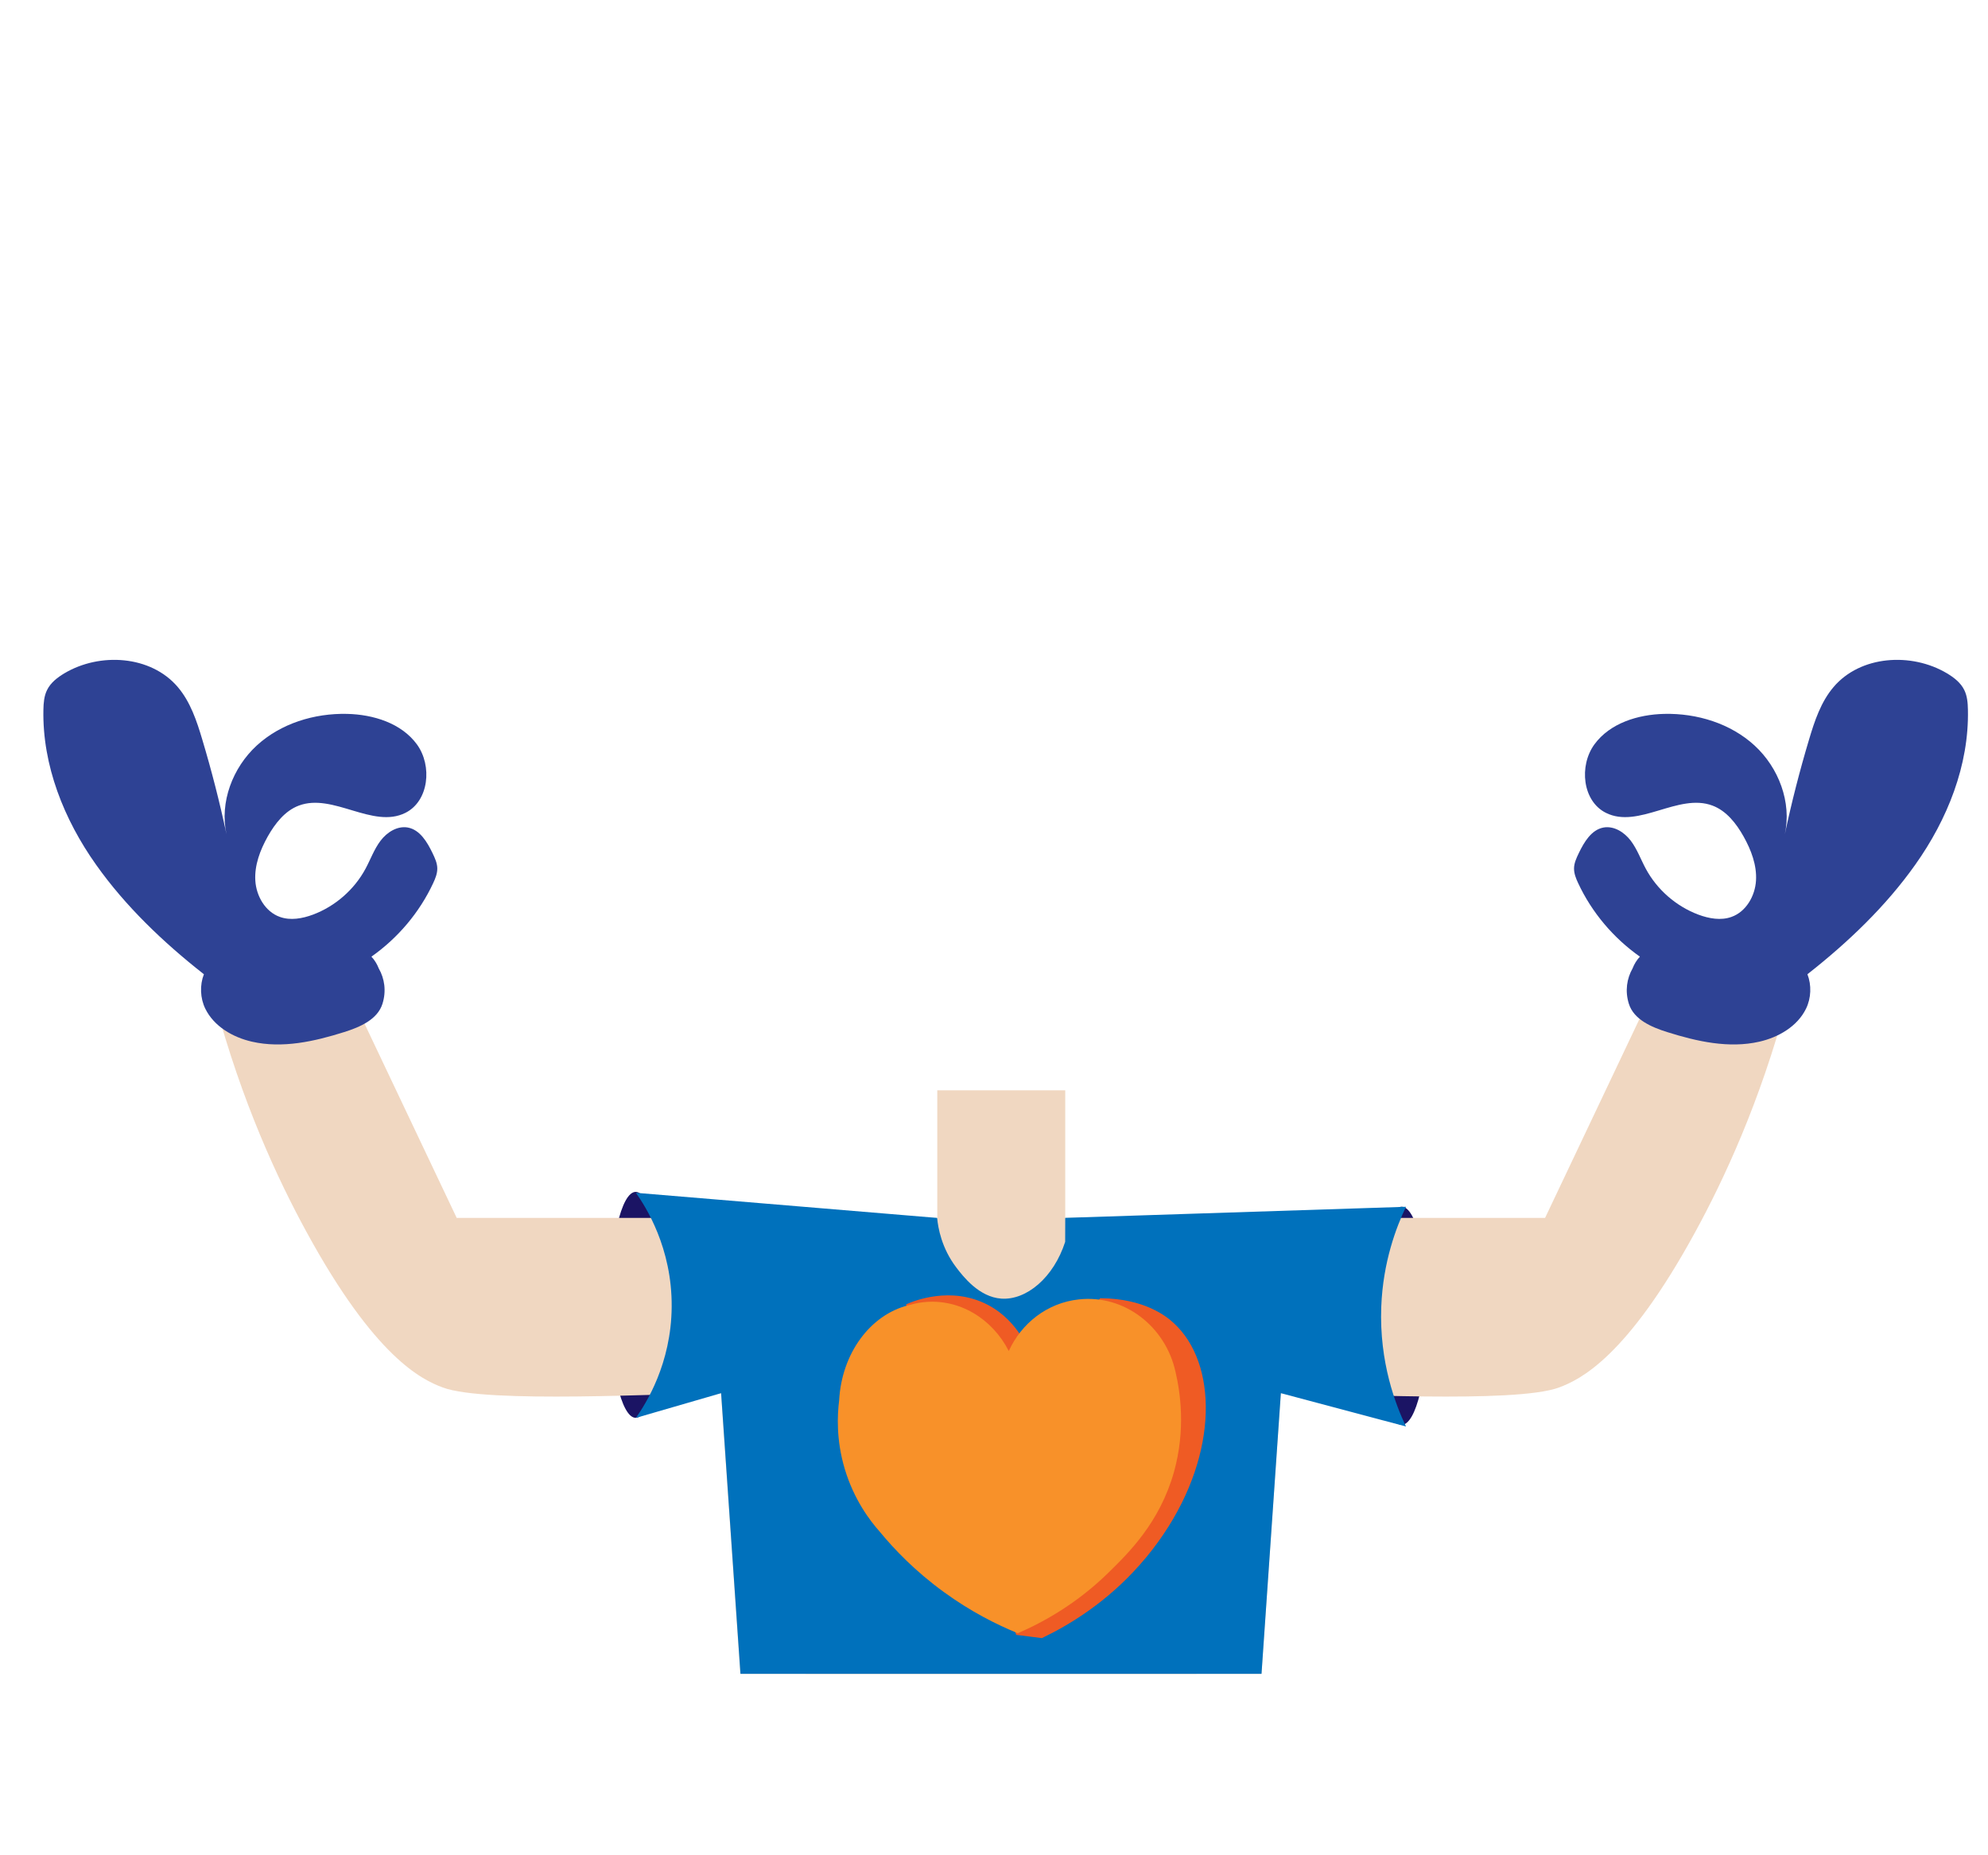 <?xml version="1.0" encoding="utf-8"?>
<!-- Generator: Adobe Illustrator 24.1.2, SVG Export Plug-In . SVG Version: 6.00 Build 0)  -->
<svg version="1.1" id="Layer_1" xmlns="http://www.w3.org/2000/svg" xmlns:xlink="http://www.w3.org/1999/xlink" x="0px" y="0px"
	 viewBox="0 0 300 280" style="enable-background:new 0 0 300 280;" xml:space="preserve">
<style type="text/css">
	.st0{fill:#1B1464;}
	.st1{fill:#2690CA;}
	.st2{fill:#F0D7C1;}
	.st3{fill:#2E4294;}
	.st4{fill:#0071BC;}
	.st5{fill:#EF5B24;stroke:#EF5B24;stroke-width:0.5;stroke-miterlimit:10;}
	.st6{fill:#F89129;}
	.st7{stroke:#FFFFFF;stroke-width:54;stroke-miterlimit:10;}
	.st8{font-family:'ArialMT';}
	.st9{font-size:0.745px;}
</style>
<ellipse class="st0" cx="211.52" cy="198.58" rx="3.94" ry="16.46"/>
<ellipse class="st0" cx="95.93" cy="196.93" rx="3.94" ry="17.05"/>
<path class="st1" d="M117.59,249.57c-0.01-0.01-0.02-0.01-0.02-0.01c0.01,0.03,0.02,0.06,0.03,0.09
	C117.6,249.62,117.59,249.59,117.59,249.57z"/>
<path class="st2" d="M160.75,183.8c24.14,0.01,48.28,0.01,72.41,0.01c5.17-10.91,10.35-21.82,15.53-32.73
	c1.08,1.14,3.47,3.32,7.14,4.16c7.43,1.71,13.29-3.63,13.85-4.16c-4.09,15.31-9.57,27-13.85,34.84
	c-10.33,18.94-17.37,22.29-20.56,23.48c-6.58,2.46-33.58,0.87-41.99,0.87l-2.92,42.36h-68.82L160.75,183.8z"/>
<polygon class="st2" points="160.75,164.55 160.75,185.01 160.75,200.76 155.55,205.48 148.87,205.48 141.44,198.79 141.44,164.55 
	"/>
<path class="st3" d="M296.97,107.11c-0.02-1.01-0.1-2.06-0.55-2.97c-0.54-1.11-1.56-1.89-2.61-2.52c-5.37-3.2-13.06-2.7-17.11,2.06
	c-1.91,2.24-2.87,5.12-3.71,7.95c-1.41,4.71-2.63,9.47-3.65,14.27c1.06-4.82-0.93-10.04-4.56-13.38c-3.63-3.34-8.7-4.89-13.63-4.78
	c-3.98,0.09-8.21,1.4-10.55,4.61c-2.34,3.22-1.81,8.56,1.75,10.33c4.92,2.45,10.92-3.04,16.07-1.1c2.11,0.79,3.6,2.71,4.7,4.67
	c1.14,2.04,2.01,4.32,1.87,6.65c-0.14,2.33-1.5,4.7-3.7,5.48c-1.6,0.58-3.4,0.25-4.99-0.34c-3.36-1.26-6.24-3.77-7.94-6.93
	c-0.76-1.41-1.3-2.95-2.27-4.23c-0.97-1.28-2.53-2.27-4.11-1.99c-1.83,0.34-2.92,2.18-3.73,3.86c-0.35,0.73-0.71,1.5-0.72,2.3
	c-0.01,0.78,0.29,1.53,0.62,2.23c2.06,4.43,5.33,8.29,9.32,11.1c-0.48,0.5-0.85,1.12-1.11,1.78c-0.86,1.52-1.16,3.4-0.56,5.32
	c0.74,2.39,3.4,3.53,5.78,4.28c4.5,1.42,9.32,2.5,13.92,1.45c2.89-0.66,5.72-2.3,7.03-4.96c0.79-1.6,0.86-3.58,0.22-5.22
	c0.04-0.03,0.08-0.06,0.12-0.09c6.01-4.73,11.71-10.16,16.14-16.42C293.87,123.69,297.15,115.5,296.97,107.11z"/>
<path class="st2" d="M141.33,183.8c-24.14,0.01-48.28,0.01-72.41,0.01c-5.17-10.91-10.35-21.82-15.53-32.73
	c-1.08,1.14-3.47,3.32-7.14,4.16c-7.43,1.71-13.29-3.63-13.85-4.16c4.09,15.31,9.57,27,13.85,34.84
	c10.33,18.94,17.37,22.29,20.56,23.48c6.58,2.46,33.58,0.87,41.99,0.87l2.92,42.36h68.82L141.33,183.8z"/>
<path class="st4" d="M160.75,183.8c17.14-0.55,34.28-1.11,51.42-1.67c-1.45,3.04-3.47,8.29-3.73,15.09
	c-0.32,8.41,2.2,14.86,3.73,18.07c-6.29-1.68-12.59-3.35-18.88-5.03l-2.92,42.36h-78.63l-2.92-42.36l-12.86,3.73
	c1.48-2.11,5.34-8.14,5.4-16.77c0.07-8.89-3.93-15.12-5.4-17.2c15.15,1.26,30.31,2.53,45.46,3.79c0.14,1.48,0.66,4.57,2.92,7.52
	c1.01,1.32,3.4,4.43,6.77,4.66c3.79,0.26,7.89-3.17,9.63-8.57"/>
<path class="st3" d="M6.55,107.11c0.02-1.01,0.1-2.06,0.55-2.97c0.54-1.11,1.56-1.89,2.61-2.52c5.37-3.2,13.06-2.7,17.11,2.06
	c1.91,2.24,2.87,5.12,3.71,7.95c1.41,4.71,2.63,9.47,3.65,14.27c-1.06-4.82,0.93-10.04,4.56-13.38c3.63-3.34,8.7-4.89,13.63-4.78
	c3.97,0.09,8.21,1.4,10.55,4.61c2.34,3.22,1.81,8.56-1.75,10.33c-4.92,2.45-10.92-3.04-16.07-1.1c-2.11,0.79-3.59,2.71-4.7,4.67
	c-1.14,2.04-2.01,4.32-1.87,6.65c0.14,2.33,1.5,4.7,3.7,5.48c1.6,0.58,3.4,0.25,4.99-0.34c3.36-1.26,6.24-3.77,7.94-6.93
	c0.76-1.41,1.3-2.95,2.27-4.23c0.97-1.28,2.53-2.27,4.11-1.99c1.83,0.34,2.92,2.18,3.73,3.86c0.35,0.73,0.71,1.5,0.72,2.3
	c0.01,0.78-0.29,1.53-0.62,2.23c-2.06,4.43-5.33,8.29-9.32,11.1c0.48,0.5,0.85,1.12,1.11,1.78c0.87,1.52,1.16,3.4,0.56,5.32
	c-0.74,2.39-3.4,3.53-5.78,4.28c-4.5,1.42-9.32,2.5-13.92,1.45c-2.89-0.66-5.72-2.3-7.03-4.96c-0.79-1.6-0.86-3.58-0.22-5.22
	c-0.04-0.03-0.08-0.06-0.12-0.09c-6.01-4.73-11.71-10.16-16.14-16.42C9.66,123.7,6.38,115.5,6.55,107.11z"/>
<g>
	<path class="st5" d="M137.03,197c0.85-0.37,6.42-2.7,11.88,0.13c2.49,1.29,3.97,3.16,4.75,4.31c2.09,0.96,4.17,1.93,6.25,2.89
		l6.24-8.15c6.42,0.07,9.66,2.62,10.81,3.69c6.46,5.93,6.71,19.23-1.57,31.51c-1.01,1.5-2.2,3.07-3.59,4.63
		c-4.92,5.56-10.38,8.92-14.61,10.96c-1.22-0.16-2.43-0.31-3.65-0.46C148.05,230,142.54,213.5,137.03,197z"/>
	<path class="st6" d="M177.4,207.08C177.39,207.08,177.39,207.08,177.4,207.08c-1.5-6.91-7.75-11.73-14.61-10.97
		c-4.76,0.52-8.65,3.6-10.56,7.79c-2.48-4.88-7.48-7.96-12.86-7.37c-0.7,0.07-1.37,0.21-2.02,0.4c-0.1,0.02-0.2,0.05-0.3,0.07
		c-5.7,1.44-10.04,7.22-10.42,14.37c-0.27,2.14-0.47,5.92,0.85,10.33c1.4,4.67,3.83,7.84,5.29,9.48c2.18,2.65,5.33,5.94,9.63,9.07
		c4.14,3.02,8.08,4.97,11.19,6.24c4.01-1.73,8.97-4.53,13.66-9.12c3.11-3.04,7.75-7.6,9.9-15.18
		C178.96,215.72,178.1,210.1,177.4,207.08z"/>
</g>
</svg>
